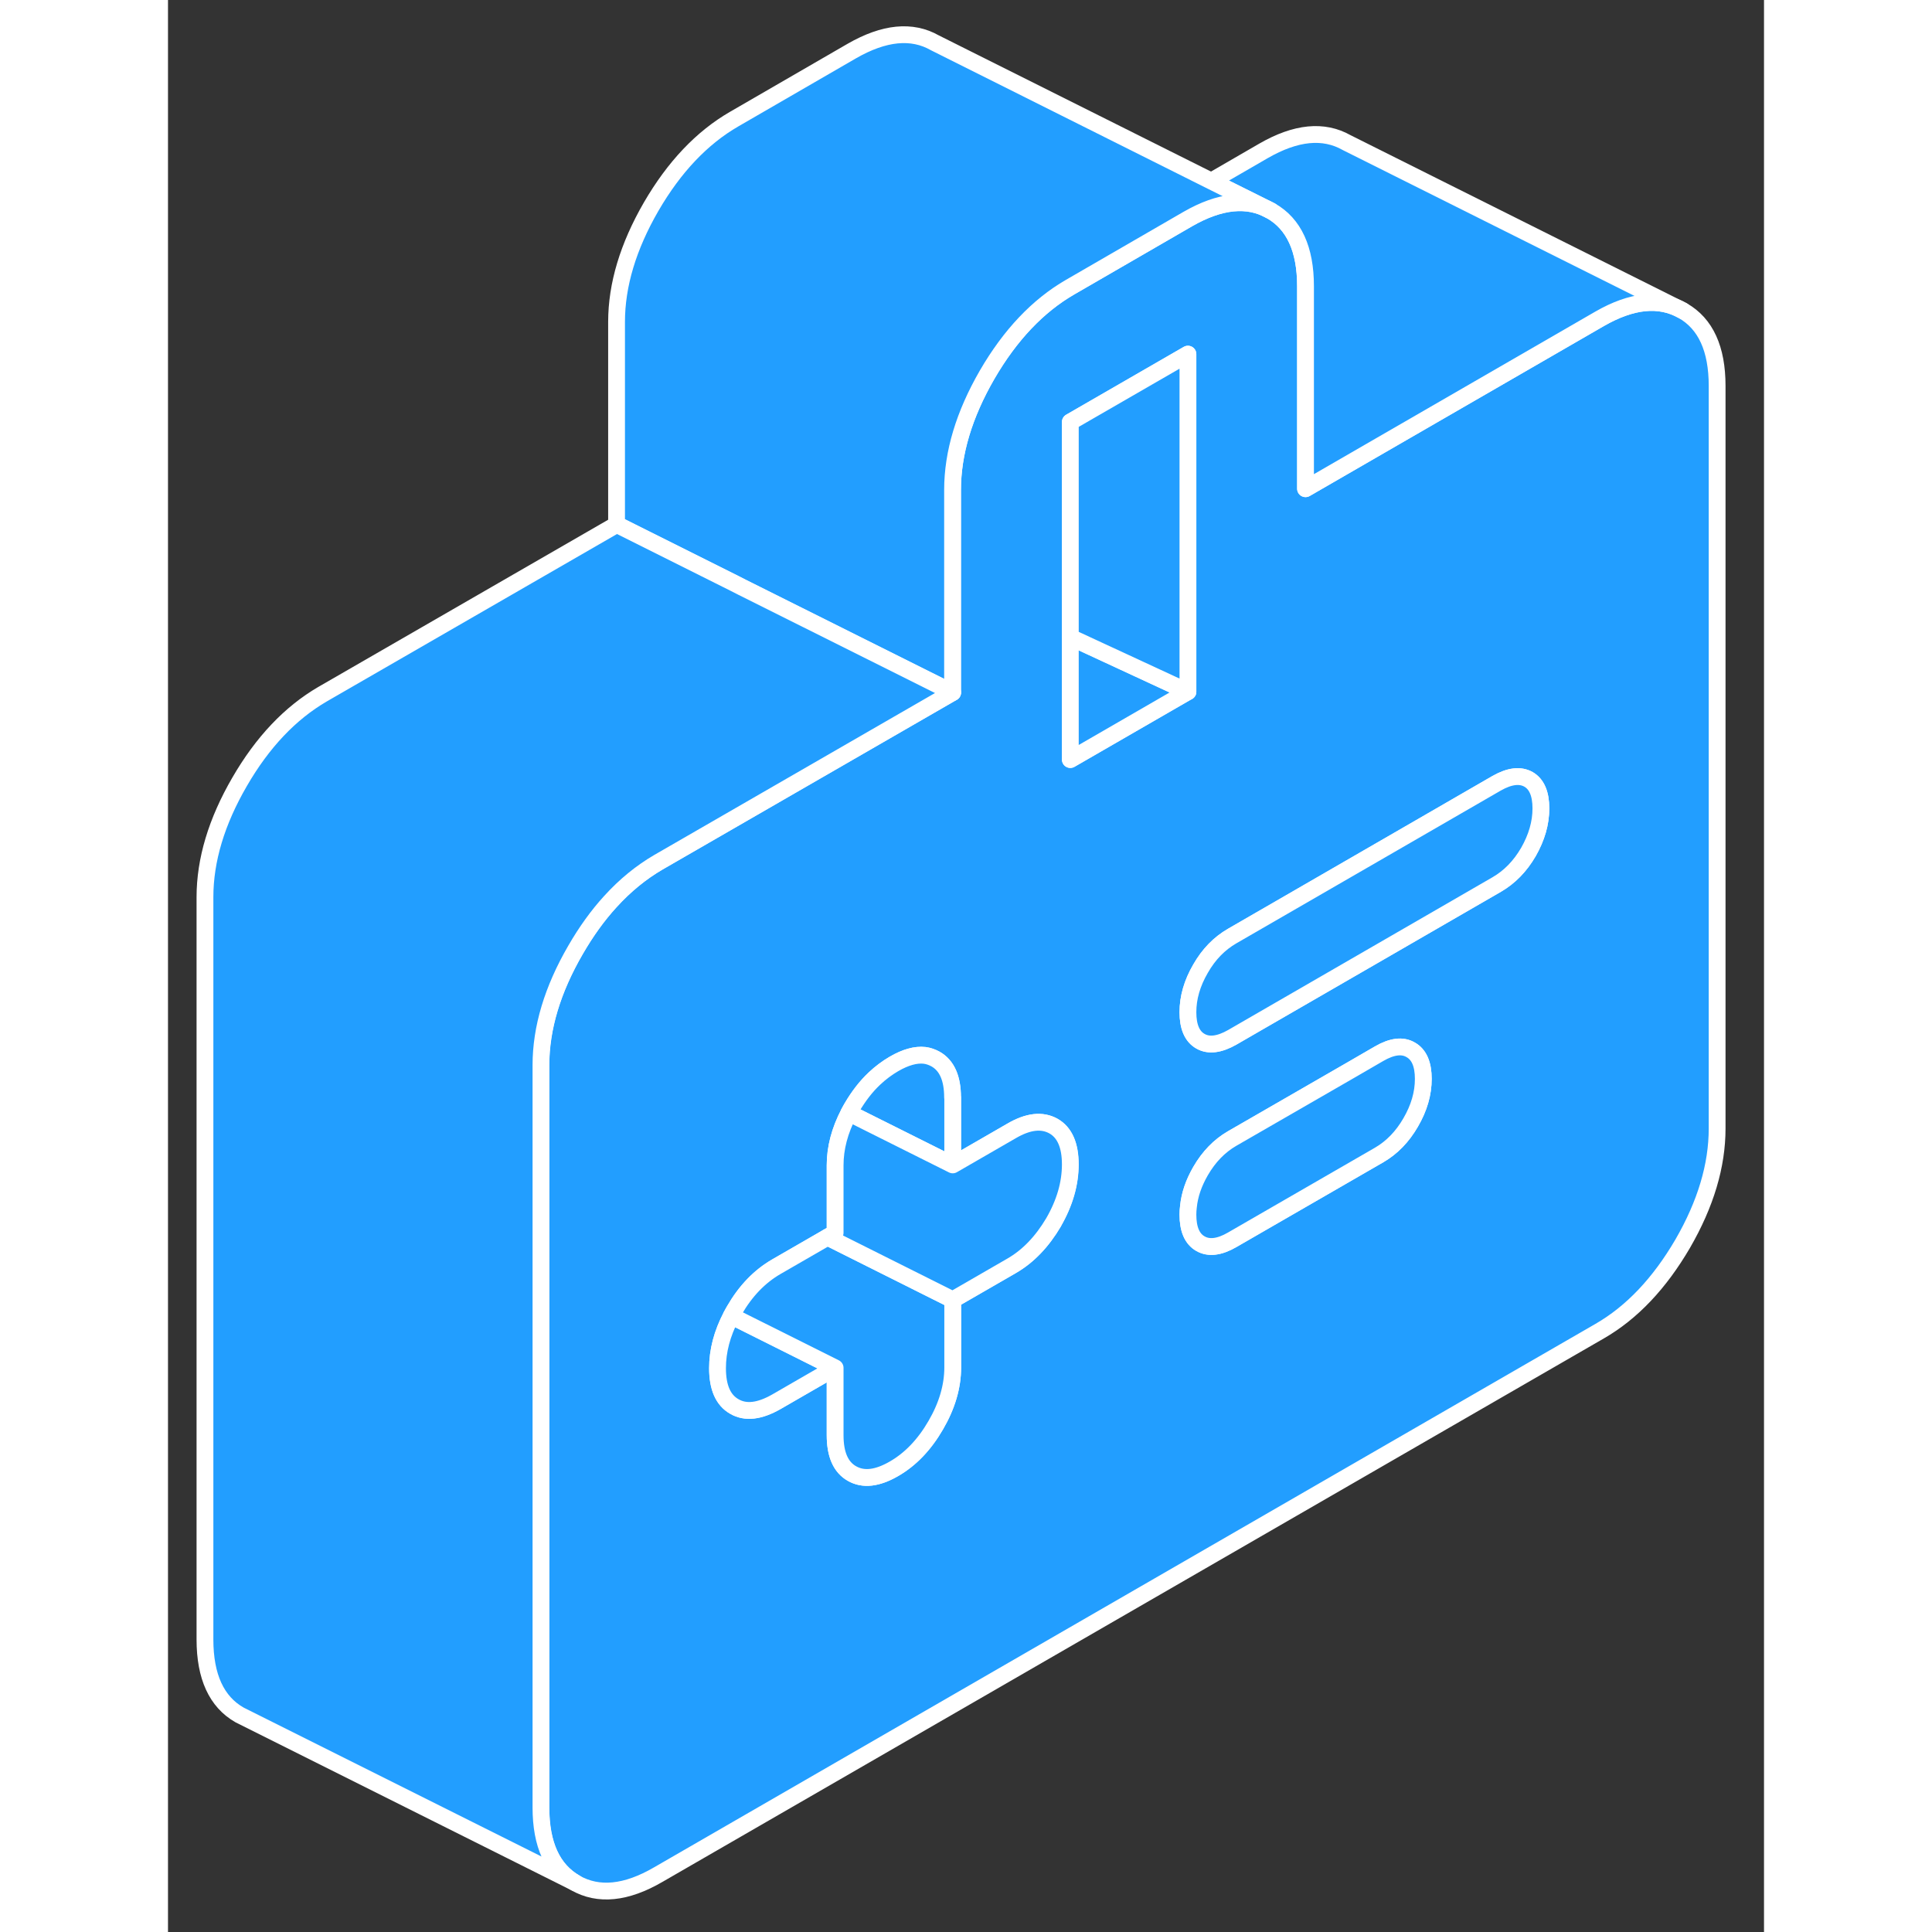 <svg width="48" height="48" viewBox="0 0 95 115" fill="#229EFF" xmlns="http://www.w3.org/2000/svg" stroke-width="1px" stroke-linecap="round" stroke-linejoin="round"><rect x="0" y="0" width="95" height="115" fill="#333333" stroke="none"/><path d="M90.16 18.49C88.78 17.71 87.14 17.87 85.21 18.98L72.21 26.49L67.71 29.09V17.04C67.71 14.83 67.02 13.33 65.65 12.55C64.28 11.77 62.63 11.93 60.7 13.04L53.7 17.09C51.78 18.2 50.13 19.94 48.76 22.3C47.39 24.67 46.7 26.96 46.7 29.16V41.22L29.19 51.32C28.16 51.92 27.2 52.7 26.32 53.67C25.57 54.49 24.88 55.45 24.25 56.54C22.88 58.9 22.19 61.19 22.19 63.4V107.59C22.19 109.8 22.88 111.3 24.25 112.08C25.62 112.86 27.27 112.7 29.19 111.58L85.21 79.24C87.14 78.13 88.78 76.39 90.16 74.03C91.53 71.66 92.21 69.38 92.21 67.17V22.97C92.21 20.77 91.53 19.27 90.16 18.49ZM52.71 72.76C52.03 73.91 51.2 74.78 50.21 75.35L46.71 77.37V81.39C46.71 82.53 46.37 83.68 45.7 84.83C45.03 85.99 44.2 86.86 43.21 87.43C42.22 88 41.39 88.1 40.71 87.71C40.04 87.33 39.71 86.57 39.71 85.43V81.42L36.21 83.44C35.21 84.01 34.38 84.11 33.71 83.72C33.04 83.34 32.71 82.58 32.71 81.44C32.71 80.41 32.98 79.38 33.53 78.33C33.58 78.22 33.65 78.11 33.71 78C34.38 76.84 35.21 75.98 36.21 75.4L39.26 73.64L39.71 73.38V69.36C39.71 68.34 39.98 67.3 40.53 66.25C40.58 66.14 40.65 66.03 40.71 65.92C41.11 65.24 41.55 64.67 42.05 64.2C42.41 63.86 42.8 63.57 43.21 63.33C43.9 62.93 44.51 62.76 45.04 62.82C45.27 62.85 45.49 62.93 45.69 63.04C46.36 63.42 46.7 64.18 46.7 65.32V69.34L50.2 67.32C51.19 66.74 52.02 66.65 52.7 67.03C53.37 67.41 53.7 68.18 53.7 69.31C53.7 70.44 53.37 71.6 52.7 72.76H52.71ZM53.71 45.21V25.12L60.71 21.08V41.17L60.66 41.2L53.71 45.21ZM73.97 66.81C73.48 67.66 72.85 68.31 72.09 68.75L63.34 73.8C62.58 74.24 61.95 74.31 61.46 74.03C60.96 73.75 60.71 73.17 60.71 72.3C60.71 72.14 60.72 71.99 60.74 71.83C60.81 71.12 61.05 70.42 61.46 69.71C61.95 68.86 62.58 68.21 63.34 67.77L70.33 63.74L72.09 62.72C72.85 62.28 73.48 62.2 73.97 62.49C74.47 62.77 74.72 63.35 74.72 64.22C74.72 65.09 74.47 65.95 73.97 66.81ZM80.98 50.71C80.48 51.57 79.85 52.21 79.09 52.65L72.22 56.62L63.34 61.75C62.58 62.18 61.95 62.26 61.46 61.98C60.96 61.7 60.71 61.12 60.71 60.25C60.71 59.38 60.96 58.52 61.46 57.66C61.95 56.8 62.58 56.16 63.34 55.72L72.22 50.59L79.09 46.62C79.85 46.19 80.48 46.11 80.98 46.39C81.47 46.67 81.72 47.25 81.72 48.12C81.72 48.99 81.47 49.85 80.98 50.71Z" stroke="white" stroke-linejoin="round"/><path d="M81.72 48.12C81.72 48.99 81.47 49.85 80.98 50.71C80.48 51.57 79.85 52.21 79.09 52.65L72.22 56.62L63.34 61.75C62.58 62.18 61.95 62.26 61.46 61.98C60.96 61.7 60.71 61.12 60.71 60.25C60.71 59.38 60.96 58.52 61.46 57.66C61.95 56.8 62.58 56.16 63.34 55.72L72.22 50.59L79.09 46.62C79.85 46.19 80.48 46.11 80.98 46.39C81.47 46.67 81.72 47.25 81.72 48.12Z" stroke="white" stroke-linejoin="round"/><path d="M74.72 64.22C74.72 65.09 74.47 65.95 73.97 66.81C73.48 67.66 72.85 68.31 72.09 68.75L63.34 73.8C62.58 74.24 61.95 74.31 61.46 74.03C60.96 73.75 60.71 73.17 60.71 72.3C60.71 72.14 60.72 71.99 60.74 71.83C60.81 71.12 61.05 70.42 61.46 69.71C61.95 68.86 62.58 68.21 63.34 67.77L70.33 63.74L72.09 62.72C72.85 62.28 73.48 62.2 73.97 62.49C74.47 62.77 74.72 63.35 74.72 64.22Z" stroke="white" stroke-linejoin="round"/><path d="M46.71 65.32V69.34L40.53 66.25C40.58 66.14 40.65 66.03 40.71 65.92C41.11 65.24 41.55 64.67 42.05 64.2C42.41 63.86 42.8 63.57 43.21 63.33C43.9 62.93 44.51 62.76 45.04 62.82C45.27 62.85 45.49 62.93 45.69 63.04C46.36 63.42 46.7 64.18 46.7 65.32H46.71Z" stroke="white" stroke-linejoin="round"/><path d="M60.71 41.17L60.65 41.2L53.71 45.21V37.93L60.68 41.16L60.71 41.17Z" stroke="white" stroke-linejoin="round"/><path d="M39.71 81.42L36.21 83.44C35.21 84.01 34.38 84.11 33.71 83.72C33.04 83.34 32.71 82.58 32.71 81.44C32.71 80.41 32.98 79.38 33.53 78.33L39.71 81.42Z" stroke="white" stroke-linejoin="round"/><path d="M46.71 77.37V81.39C46.71 82.53 46.37 83.68 45.7 84.83C45.03 85.99 44.2 86.86 43.21 87.43C42.22 88 41.39 88.1 40.71 87.71C40.04 87.33 39.71 86.57 39.71 85.43V81.42L33.53 78.33C33.58 78.22 33.65 78.11 33.71 78C34.38 76.84 35.21 75.98 36.21 75.4L39.26 73.64L46.71 77.37Z" stroke="white" stroke-linejoin="round"/><path d="M53.71 69.31C53.71 70.45 53.38 71.6 52.71 72.76C52.03 73.91 51.2 74.78 50.21 75.35L46.71 77.37L39.26 73.64L39.71 73.38V69.36C39.71 68.34 39.98 67.3 40.53 66.25L46.71 69.34L50.21 67.32C51.2 66.74 52.03 66.65 52.71 67.03C53.38 67.41 53.71 68.18 53.71 69.31Z" stroke="white" stroke-linejoin="round"/><path d="M90.16 18.49C88.78 17.71 87.14 17.87 85.21 18.98L72.21 26.49L67.71 29.09V17.04C67.71 14.83 67.02 13.33 65.65 12.55L62.1 10.78L65.21 8.98C67.14 7.87 68.78 7.71 70.16 8.49L90.16 18.49Z" stroke="white" stroke-linejoin="round"/><path d="M65.65 12.55C64.28 11.77 62.63 11.93 60.7 13.04L53.7 17.09C51.78 18.2 50.13 19.94 48.76 22.3C47.39 24.67 46.7 26.96 46.7 29.16V41.22L34.15 34.95L33.7 34.72L26.7 31.22V19.16C26.7 16.96 27.39 14.67 28.76 12.3C30.13 9.94 31.78 8.2 33.7 7.09L40.7 3.04C42.63 1.93 44.28 1.77 45.65 2.55L62.1 10.78L65.65 12.55Z" stroke="white" stroke-linejoin="round"/><path d="M46.71 41.22L29.2 51.32C28.17 51.92 27.21 52.7 26.33 53.67C25.58 54.49 24.89 55.45 24.26 56.54C22.89 58.9 22.2 61.19 22.2 63.4V107.59C22.2 109.8 22.89 111.3 24.26 112.08L4.26 102.08C2.89 101.3 2.2 99.8 2.2 97.59V53.4C2.2 51.19 2.89 48.9 4.26 46.54C5.63 44.17 7.28 42.44 9.2 41.32L26.71 31.22L33.71 34.72L34.16 34.95L46.71 41.22Z" stroke="white" stroke-linejoin="round"/><path d="M60.71 21.08V41.17L60.68 41.16L53.71 37.93V25.12L60.71 21.08Z" stroke="white" stroke-linejoin="round"/></svg>